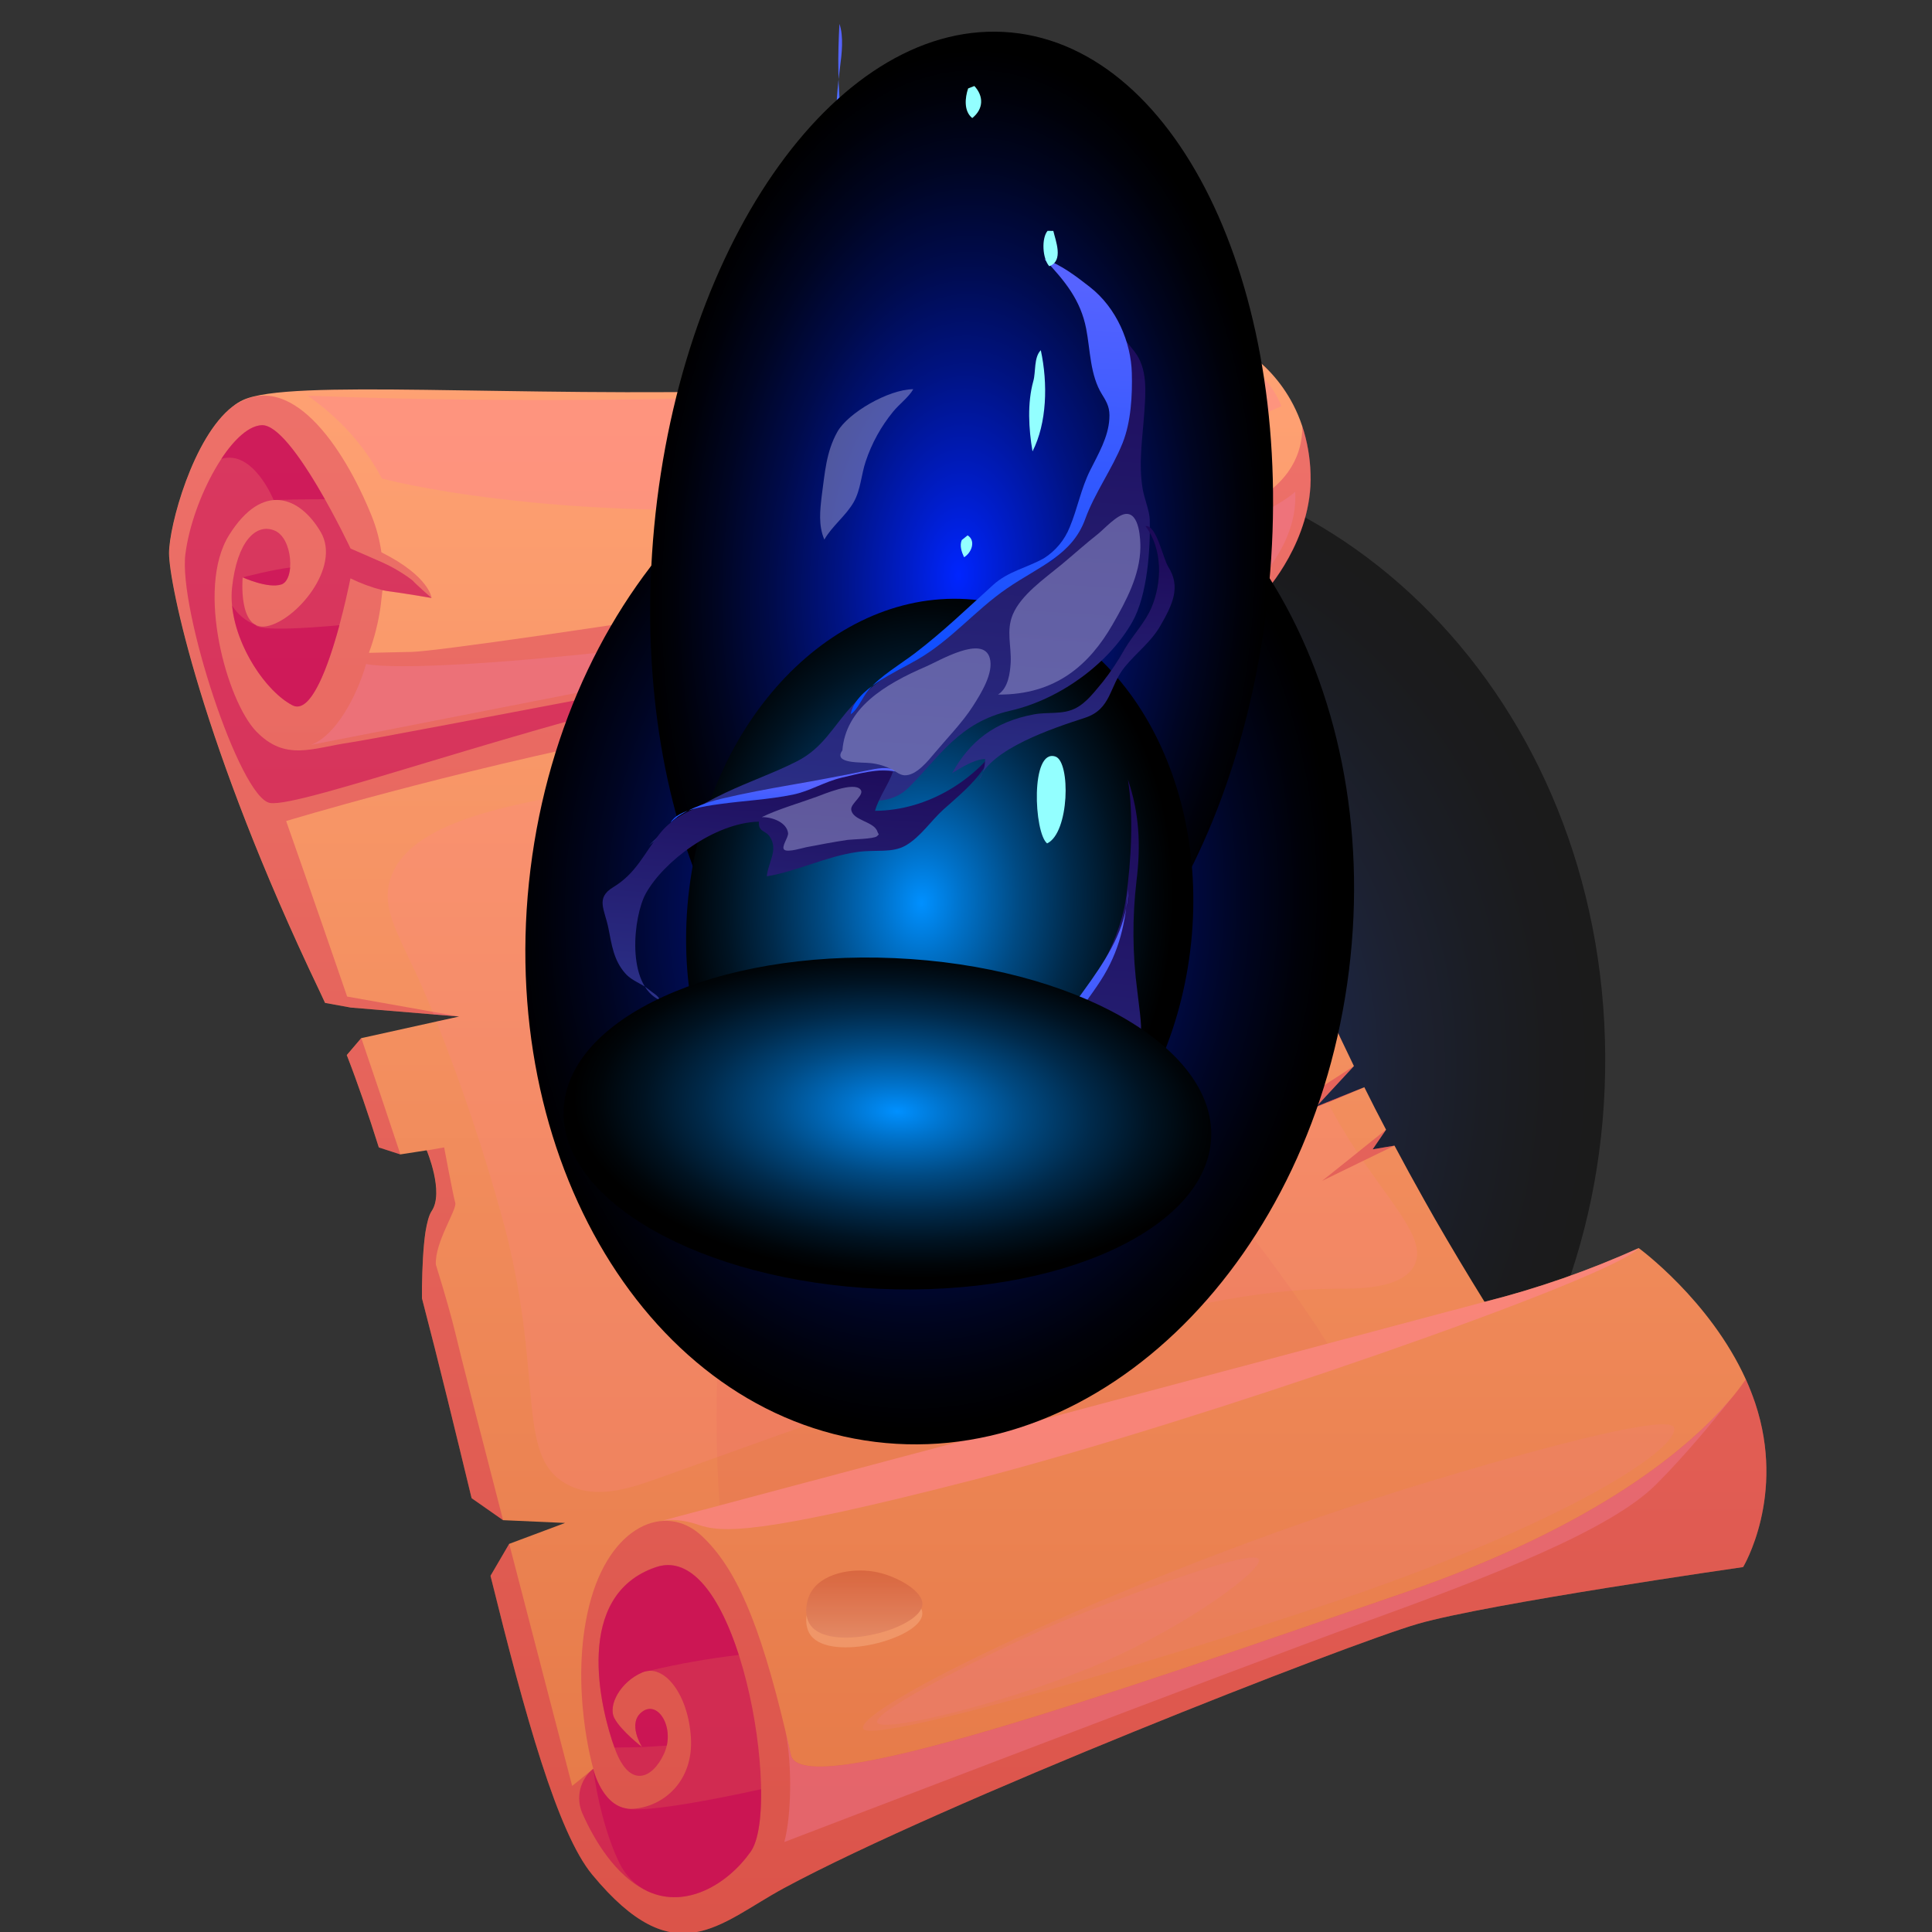 <svg width="400" height="400" viewBox="0 0 400 400" fill="none" xmlns="http://www.w3.org/2000/svg">
<rect x="0" y="0" width="400" height="400" fill="#333333" stroke="none"/>
<g clip-path="url(#clip0_181_505)">
<g style="mix-blend-mode:screen" opacity="0.47">
<path d="M332.345 218.599C332.767 291.239 279.3 347.898 216.216 346.077C156.484 344.328 109.055 290.234 107.416 224.521C105.755 158.065 151.363 99.732 212.232 94.683C276.597 89.293 331.915 145.048 332.345 218.599Z" fill="url(#paint0_radial_181_505)"/>
</g>
<path d="M360.894 324.445C360.894 324.445 308.063 332.022 293.609 336.182C279.156 340.341 194.979 373.311 162.364 390.885C148.805 398.216 139.857 408.972 122.615 388.125C115.45 379.466 108.721 355.253 101.556 326.256L105.423 319.639L116.994 315.31L104.157 314.736L97.641 310.179C94.365 296.649 90.955 282.528 87.365 268.8C87.365 268.017 87.365 267.187 87.365 266.325C87.427 262.583 87.607 258.301 88.087 255.072C88.405 253.127 88.809 251.572 89.371 250.742C92.009 246.849 88.343 238.161 88.343 238.161L82.885 239.005L78.432 237.562C76.307 230.801 74.103 224.375 71.797 218.44L74.781 214.941L90.349 211.499L95.072 210.46L89.761 210.023L72.627 208.605L67.302 207.638C66.923 206.808 66.544 205.978 66.154 205.178C41.685 154.01 35 120.655 35 114.528C35 108.885 39.965 90.496 48.14 84.178L48.292 84.07C48.908 83.579 49.582 83.163 50.298 82.833C59.743 78.384 105.77 82.277 158.312 80.888C210.854 79.499 255.207 71.147 255.207 71.147C255.207 71.147 265.406 75.642 269.599 88.18C270.657 91.391 271.241 94.739 271.334 98.119C271.803 111.83 261.892 122.574 261.892 122.574L245.772 123.7C246.327 126.204 246.915 128.711 247.536 131.197C248.652 135.801 249.869 140.413 251.187 145.033C255.243 159.198 260.012 173.301 265.619 187.408L260.929 193.773L253.157 204.304L263.13 200.065L269.663 197.291C272.949 205.086 276.499 212.895 280.314 220.717L274.325 227.175L272.543 229.105L274.852 228.171L282.468 225.093C283.911 228.019 285.427 230.96 286.964 233.886L284.189 237.959L288.717 237.191C290.676 240.885 292.715 244.612 294.811 248.339C295.565 249.681 296.333 251.056 297.116 252.413C300.392 258.099 303.808 263.806 307.363 269.536C318.31 266.774 328.992 263.048 339.282 258.402C339.282 258.402 354.006 269.143 361.46 285.584C362.182 287.186 362.831 288.831 363.405 290.534C369.794 309.706 360.894 324.445 360.894 324.445Z" fill="url(#paint1_linear_181_505)"/>
<g style="mix-blend-mode:multiply" opacity="0.3">
<path d="M261.919 122.585L245.773 123.7C246.329 126.203 246.917 128.711 247.537 131.197C248.653 135.801 249.871 140.413 251.189 145.033C189.973 130.172 59.243 169.986 59.243 169.986C59.243 169.986 64.99 186.276 71.871 206.325L95.102 210.459L72.657 208.605L67.332 207.638C66.953 206.808 66.574 205.978 66.185 205.177C41.716 154.01 35.03 120.654 35.03 114.528C35.03 108.885 39.995 90.496 48.17 84.178C48.224 84.147 48.275 84.11 48.322 84.07C59.939 75.909 71.117 92.412 76.94 106.8C77.921 109.222 78.599 111.756 78.96 114.344C88.962 119.352 89.355 123.804 89.355 123.804L79.188 122.188C79.054 123.353 78.921 124.493 78.794 125.583C78.333 128.853 77.524 132.064 76.381 135.162L85.296 134.967C94.677 134.754 228.34 114.525 252.524 106.8C266.869 102.247 269.705 94.053 269.629 88.187C270.687 91.398 271.271 94.747 271.364 98.126C271.83 111.844 261.919 122.585 261.919 122.585Z" fill="#C60055"/>
</g>
<g style="mix-blend-mode:multiply" opacity="0.5">
<path d="M247.533 131.196C236.616 131.174 191.856 131.665 152.645 140.382C107.618 150.39 62.158 167.29 55.895 166.243C49.631 165.197 36.92 126.195 38.382 114.729C39.843 103.263 47.971 88.254 54.224 88.031C60.477 87.807 72.581 113.575 72.581 113.575C72.581 113.575 75.872 114.986 79.202 116.461C82.532 117.937 85.436 120.12 85.581 120.336C85.887 120.751 89.344 123.807 89.344 123.807C89.344 123.807 84.235 122.873 80.685 122.454C80.173 122.391 79.664 122.301 79.162 122.183C76.882 121.598 74.668 120.779 72.556 119.741C72.556 119.741 66.823 149.25 60.56 146.021C54.296 142.792 47.015 131.099 48.047 121.621C49.079 112.143 52.958 108.271 56.815 109.83C60.671 111.388 61.086 120.048 58.276 120.993C55.465 121.938 50.245 119.532 50.245 119.532C50.245 119.532 49.202 130.792 55.242 129.652C61.281 128.512 70.676 117.443 66.404 110.151C62.133 102.859 54.408 99.616 47.434 110.775C40.46 121.934 47.015 145.184 53.055 151.437C59.095 157.689 64.626 154.875 72.448 153.731C80.27 152.587 176.1 133.888 204.552 129.233C231.861 124.752 245.762 123.706 245.762 123.706C246.328 126.199 246.92 128.707 247.533 131.196Z" fill="#C60055"/>
</g>
<g style="mix-blend-mode:multiply" opacity="0.3">
<path d="M74.807 214.935C77.52 222.904 80.305 231.17 82.91 239.028L78.455 237.585C76.33 230.831 74.125 224.409 71.823 218.463L74.807 214.935Z" fill="#C60055"/>
</g>
<g style="mix-blend-mode:multiply" opacity="0.3">
<path d="M360.896 324.445C360.896 324.445 308.065 332.022 293.611 336.182C279.158 340.342 194.981 373.311 162.366 390.885C148.807 398.216 139.859 408.972 122.617 388.125C115.452 379.466 108.723 355.253 101.558 326.256L105.425 319.639C111.808 344.26 118.461 369.754 118.461 369.754L122.834 366.207C122.834 366.207 117.826 349.102 121.989 332.429C126.153 315.757 137.846 310.948 145.343 318.041C152.343 324.647 157.25 335.839 162.586 358.259C162.615 358.392 162.647 358.529 162.676 358.666C163.037 360.174 163.398 361.744 163.758 363.357C165.977 373.134 228.824 351.122 290.826 329.716C331.257 315.746 350.05 299.41 358.244 289.755L358.287 289.708C359.374 288.427 360.397 287.093 361.35 285.71C361.426 285.62 361.459 285.573 361.459 285.573C362.18 287.175 362.83 288.82 363.403 290.523C369.796 309.707 360.896 324.445 360.896 324.445Z" fill="#C60055"/>
</g>
<g style="mix-blend-mode:multiply" opacity="0.5">
<path d="M122.82 366.222C122.82 366.222 124.837 374.906 131.093 374.487C137.349 374.069 143.605 368.79 143.046 359.753C142.487 350.715 137.45 344.321 132.944 346.27C128.437 348.218 125.804 353.081 127.193 355.723C128.582 358.364 132.944 361.701 132.944 361.701C132.944 361.701 129.697 356.693 133.03 354.33C136.364 351.967 139.842 357.938 137.479 363.09C135.116 368.242 130.389 370.457 127.33 362.116C124.27 353.774 118.573 330.283 135.812 324.442C153.051 318.601 162.016 374.036 155.414 383.385C150.669 390.102 142.065 395.237 134.127 391.589C127.416 388.49 122.997 380.866 120.605 375.505C119.895 373.932 119.725 372.169 120.122 370.49C120.518 368.811 121.46 367.31 122.798 366.222H122.82Z" fill="#C60055"/>
</g>
<g style="mix-blend-mode:screen" opacity="0.6">
<path d="M339.275 258.405C333.932 264.654 247.446 294.557 202.134 306.236C156.822 317.914 149.458 317.348 144.58 315.688C140.355 314.245 137.592 314.732 136.942 314.891L307.359 269.529C318.306 266.771 328.986 263.048 339.275 258.405Z" fill="#FF8390"/>
</g>
<g style="mix-blend-mode:multiply" opacity="0.15">
<path d="M178.707 357.883C180.15 361.718 252.218 340.161 282.341 329.525C327.173 313.693 348.005 299.442 346.562 295.535C345.278 292.056 306.052 303.335 283.784 310.547C229.535 328.129 177.108 353.662 178.707 357.883Z" fill="#EF7A98"/>
</g>
<g style="mix-blend-mode:multiply" opacity="0.4">
<path d="M75.799 137.466C73.85 144.231 69.561 152.212 64.434 154.214C64.434 154.214 151.984 137.052 165.153 134.544C224.72 123.215 260.135 120.888 260.135 120.888C265.991 114.188 268.505 107.932 268.163 101.806C268.163 101.806 250.845 118.601 164.839 130.168C86.539 140.685 75.799 137.466 75.799 137.466Z" fill="#EF7A98"/>
</g>
<g style="mix-blend-mode:multiply" opacity="0.3">
<path d="M94.256 275.93C93.481 272.682 92.092 267.776 90.241 261.83C89.981 257.215 94.675 250.385 94.256 249.025C93.838 247.665 91.958 237.556 91.958 237.556L88.376 238.18C88.376 238.18 92.034 246.875 89.393 250.768C88.83 251.591 88.422 253.138 88.116 255.076C87.614 258.323 87.43 262.591 87.365 266.34C87.365 267.198 87.365 268.035 87.365 268.818C90.973 282.55 94.365 296.657 97.644 310.191L104.164 314.758C99.596 297.137 95.422 280.865 94.256 275.93Z" fill="#C60055"/>
</g>
<g style="mix-blend-mode:multiply" opacity="0.3">
<path d="M282.461 225.094L274.888 228.276L257.147 235.712L273.336 225.228L280.303 220.718L274.314 227.176L272.535 229.106L274.844 228.172L282.461 225.094Z" fill="#C60055"/>
</g>
<g style="mix-blend-mode:multiply" opacity="0.3">
<path d="M288.706 237.191L273.712 244.493L286.957 233.886L284.182 237.959L288.706 237.191Z" fill="#C60055"/>
</g>
<g style="mix-blend-mode:multiply" opacity="0.3">
<path d="M269.652 197.287L263.259 200.426L233.631 214.94L260.301 191.979L265.612 187.408L260.918 193.773L253.15 204.304L263.122 200.065L269.652 197.287Z" fill="#C60055"/>
</g>
<g style="mix-blend-mode:multiply" opacity="0.5">
<path d="M60.087 117.497C59.935 119.214 59.329 120.647 58.283 120.997C55.461 121.931 50.259 119.532 50.259 119.532C50.259 119.532 56.45 117.919 60.087 117.497Z" fill="#C60055"/>
</g>
<g style="mix-blend-mode:screen" opacity="0.4">
<path d="M255.052 72.688C260.013 75.981 263.625 79.716 265.299 84.089C265.299 84.089 230.461 100.865 172.052 104.708C113.643 108.55 79.061 99.072 79.061 99.072C75.424 92.181 70.225 86.517 63.691 81.906C63.691 81.906 117.616 84.345 173.333 81.271C229.05 78.197 255.052 72.688 255.052 72.688Z" fill="#FF8390"/>
</g>
<g style="mix-blend-mode:multiply" opacity="0.5">
<path d="M70.282 129.444C68.049 137.71 64.415 147.999 60.566 146.04C55.136 143.219 48.89 133.972 48.06 125.374C49.2 127.199 50.898 128.606 52.902 129.386C52.902 129.386 52.949 129.386 52.964 129.415C52.978 129.444 52.632 131.042 70.282 129.444Z" fill="#C60055"/>
</g>
<g style="mix-blend-mode:multiply" opacity="0.5">
<path d="M67.265 103.359C62.499 103.359 58.667 103.467 57.246 103.51H57.141C56.824 103.51 56.643 103.51 56.643 103.51C56.643 103.51 52.436 93.026 45.819 95.003C48.507 90.915 51.538 88.122 54.208 88.032C57.776 87.928 63.21 96.208 67.265 103.359Z" fill="#C60055"/>
</g>
<g style="mix-blend-mode:multiply" opacity="0.5">
<path d="M157.583 370.435C157.673 376.381 156.981 381.176 155.418 383.38C150.667 390.109 142.051 395.236 134.131 391.584L134.085 391.566C131.511 390.328 129.44 388.245 128.218 385.664C125.375 379.826 123.528 371.86 122.824 366.221V366.25C122.929 366.704 124.679 373.613 129.679 374.425C129.957 374.541 133.493 375.702 157.583 370.435Z" fill="#C60055"/>
</g>
<g style="mix-blend-mode:multiply" opacity="0.5">
<path d="M138.06 361.407L132.947 361.725C132.947 361.725 129.7 356.713 133.037 354.361C136.01 352.25 139.088 356.76 138.06 361.407Z" fill="#C60055"/>
</g>
<g style="mix-blend-mode:multiply" opacity="0.5">
<path d="M132.948 361.726L127.215 361.817C124.123 353.201 118.812 330.24 135.813 324.478C143.281 321.952 149.194 330.904 152.968 342.64C146.648 343.382 140.377 344.49 134.185 345.96C134.131 345.972 134.075 345.982 134.019 345.989C134.004 345.992 133.988 345.992 133.973 345.989C133.618 346.031 133.273 346.127 132.948 346.274C128.452 348.218 125.811 353.093 127.2 355.734C128.589 358.375 132.948 361.726 132.948 361.726Z" fill="#C60055"/>
</g>
<g style="mix-blend-mode:multiply" opacity="0.4">
<path d="M358.238 289.766C354.782 294.171 348.944 301.275 342.879 307.34C333.315 316.905 308.38 326.462 282.461 335.868C256.542 345.274 162.382 381.378 162.382 381.378C163.933 375.559 163.948 364.98 162.667 358.677C163.028 360.185 163.388 361.755 163.749 363.367C165.968 373.145 228.815 351.133 290.817 329.727C331.251 315.757 350.041 299.435 358.238 289.766Z" fill="#EF7A98"/>
</g>
<g style="mix-blend-mode:screen" opacity="0.2">
<path d="M292.84 261.945C290.275 267.061 280.425 266.805 276.442 266.82C245.154 266.849 201.257 282.695 137.851 305.5C131.169 307.9 123.729 310.75 117.365 307.304C106.382 301.362 112.989 284.419 103.788 251.457C100.03 237.912 95.553 224.578 90.374 211.51L95.097 210.471L89.786 210.034C87.675 204.843 86.362 202.021 86.362 202.021C81.989 192.641 79.092 187.918 80.723 182.29C84.28 170.069 105.401 166.602 124.018 163.326C216.901 147.051 235.305 138.071 247.492 151.802C251.883 156.735 248.005 156.237 257.234 183.058C258.316 186.211 259.33 189.191 260.311 191.991L233.641 214.952L263.27 200.437C266.813 210.366 269.847 218.163 273.347 225.238L257.158 235.723L274.898 228.287C276.774 231.838 278.828 235.291 281.053 238.635L273.722 244.505L282.211 240.359C289.236 250.617 295.301 257.028 292.84 261.945Z" fill="#FF8390"/>
</g>
<g style="mix-blend-mode:multiply" opacity="0.3">
<path d="M282.461 225.111L274.884 228.294C274.867 228.26 274.853 228.225 274.841 228.189L282.461 225.111Z" fill="#C60055"/>
</g>
<g style="mix-blend-mode:multiply" opacity="0.05">
<path d="M149.012 311.68C149.012 311.68 140.865 218.595 182.313 206.898C223.761 195.201 274.846 278.184 274.846 278.184L149.012 311.68Z" fill="#C60055"/>
</g>
<path style="mix-blend-mode:color-burn" opacity="0.2" d="M186.869 162.112C180.126 159.641 171.986 167.546 168.66 174.09C167.303 176.757 165.413 180.491 166.903 182.389C170.442 186.895 192.328 180.368 193.1 171.045C193.41 167.311 190.293 163.364 186.869 162.112Z" fill="url(#paint2_linear_181_505)"/>
<path opacity="0.3" d="M193.096 172.842C192.306 182.247 170.442 188.796 166.906 184.279C166.343 183.528 166.268 182.547 166.455 181.421C166.521 181.78 166.676 182.116 166.906 182.399C170.406 186.876 191.779 180.516 193.02 171.409C193.12 171.88 193.146 172.363 193.096 172.842Z" fill="#FFCBA3"/>
<path style="mix-blend-mode:color-burn" opacity="0.2" d="M167.577 330.286C169.666 325.574 176.918 324.394 181.979 325.596C185.883 326.505 191.259 329.471 190.967 332.299C190.444 337.314 172.061 342.131 167.876 336.575C166.458 334.706 166.837 331.957 167.577 330.286Z" fill="url(#paint3_linear_181_505)"/>
<path opacity="0.3" d="M190.948 334.258C190.461 339.309 172.06 344.155 167.857 338.588C166.951 337.386 166.804 335.802 166.991 334.413C167.086 335.191 167.384 335.931 167.857 336.556C171.844 341.864 188.664 337.761 190.735 333.057C190.917 333.429 190.991 333.846 190.948 334.258Z" fill="#FFCBA3"/>
<path style="mix-blend-mode:color-burn" opacity="0.2" d="M167.27 189.27C169.113 189.039 171.033 191.907 171.653 194.202C172.234 196.367 172.151 199.791 170.373 200.592C168.594 201.393 165.448 199.253 164.531 196.576C163.474 193.495 165.238 189.522 167.27 189.27Z" fill="url(#paint4_linear_181_505)"/>
<path opacity="0.3" d="M170.366 202.605C168.562 203.435 165.433 201.252 164.532 198.542C164.233 197.594 164.155 196.589 164.304 195.605C164.346 195.94 164.422 196.269 164.532 196.587C165.433 199.257 168.558 201.403 170.366 200.556C171.304 200.141 171.758 198.975 171.87 197.669C172.105 199.672 171.769 201.966 170.366 202.605Z" fill="#FFCBA3"/>
<g style="mix-blend-mode:screen" opacity="0.4">
<path d="M252.724 75.791C252.382 74.857 182.218 82.56 182.114 84.674C182.009 86.839 206.648 93.954 231.542 86.301C242.11 83.061 253.172 77.025 252.724 75.791Z" fill="#FF8390"/>
</g>
<g style="mix-blend-mode:multiply" opacity="0.15">
<path d="M181.594 356.603C180.671 353.947 210.494 339.49 221.047 335.215C223.475 334.23 259.291 319.975 260.644 322.854C261.643 324.99 244.408 337.809 224.449 345.797C205.399 353.428 182.359 358.796 181.594 356.603Z" fill="#EF7A98"/>
</g>
<path d="M227.381 206.692C229.722 197.352 232.619 187.682 228.081 178.406C226.703 175.578 224.228 173.581 222.326 171.059C219.685 167.574 217.94 163.601 215.981 159.804C213.777 155.517 212.207 154.902 207.65 153.305C205.21 152.48 205.74 151.789 204.04 149.962C202.092 147.872 198.482 147.036 195.506 146.848C191.784 146.6 187.62 148.444 183.96 147.765C179.446 146.907 179.069 141.933 177.894 138.684C176.72 135.435 175.556 133.451 171.834 132.26C170.363 131.789 168.765 131.944 167.928 130.689C166.133 127.948 170.26 120.947 170.567 117.973C170.967 114.049 169.784 110.328 169.799 106.453C169.811 101.737 173.084 97.545 173.158 92.924C172.559 100.599 172.541 108.308 173.106 115.986C173.365 119.495 174.708 121.034 176.374 124.024C177.903 126.728 178.256 128.77 181.435 130.51C186.415 133.262 192.699 133.975 198.126 135.775C202.544 137.244 204.72 138.772 206.038 142.456C207.257 145.855 209.207 148.794 213.676 149.989C218.647 151.302 222.226 148.16 225.798 151.385C228.999 154.281 233.291 159.207 234.108 163.189C235.356 169.262 234.342 176.658 234.433 182.845C234.526 187.04 234.106 191.231 233.181 195.324C232.067 200.124 229.615 203.576 227.381 206.692Z" fill="url(#paint5_linear_181_505)"/>
<path d="M132.816 204.003C137.016 210.752 149.54 208.679 155.311 213.007C157.183 214.42 156.225 214.853 159.212 214.83C164.291 214.777 167.578 210.246 172.698 211.522C176.903 212.556 181.105 215.751 184.897 217.486C189.283 219.497 194.412 220.734 198.613 222.994C203.632 225.691 204.97 230.554 204.424 235.222C203.698 241.342 201.325 247.75 198.766 253.439C202.611 248.894 205.292 243.419 209.218 238.765C211.62 235.958 215.091 233.694 217.382 231.034C220.008 227.995 220.225 221.262 220.894 217.727C221.376 215.133 221.768 212.239 220.691 209.722C217.749 209.392 214.97 209.631 212.498 207.91C207.413 204.41 206.084 198.006 201.39 194.151C197.999 191.377 195.578 192.36 191.289 192.678C189.046 192.838 188.494 191.934 186.272 191.812C185.295 195.931 191.13 198.256 191.761 202.023C188.144 203.106 183.893 202.559 180.494 204.202C179.773 204.553 179.513 205.602 178.747 205.81C176.332 206.455 171.239 205.423 169.02 205.05C155.694 202.787 146.924 196.163 146.388 184.403C146.155 179.274 147.986 174.335 147.925 169.28C142.536 168.063 135.332 177.727 133.242 180.657C127.386 189.03 129.626 197.515 132.816 204.003Z" fill="url(#paint6_linear_181_505)"/>
<path opacity="0.67" d="M156.086 247.811C154.337 250.535 152.65 254.831 153.648 257.826C155.283 262.765 156.11 261.175 162.379 262.846C172.821 265.645 177.39 276.392 189.694 272.304C208.39 266.084 217.534 244.692 224.137 231.796C229.971 220.318 226.197 209.489 226.468 197.372C226.837 181.029 232.057 165.619 229.3 149.17C227.492 138.325 222.63 123.699 215.191 114.014C202.521 97.589 187.134 114.701 178.719 124.353C166.166 138.727 151.553 152.125 142.175 167.996C135.454 179.373 129.734 194.115 143.173 204.17C148.261 207.976 153.803 209.424 156.958 214.709C160.021 219.773 158.809 225.342 159.848 230.665C164.417 253.847 197.26 231.424 204.028 220.503C204.617 221.023 205.931 221.484 206.504 221.973C212.178 214.674 218.127 193.978 202.196 189.858C193.655 187.655 190.774 194.393 185.06 199.277C178.187 190.577 194.869 175.593 200.151 168.146C216.397 179.11 221.672 189.491 217.777 205.606C215.48 215.12 212.161 224.641 209.299 234.067C207.765 239.121 206.185 245.534 200.21 248.567C197.246 250.092 192.023 250.835 188.662 252.149C181.258 255.034 175.713 256.251 167.347 253.925C152.282 249.755 153.452 237.944 148.154 229.048C151.703 236.722 151.687 245.179 156.086 247.811Z" fill="url(#paint7_linear_181_505)"/>
<path opacity="0.91" d="M158.643 252.129C159.006 256.01 166.112 258.449 169.716 260.707C172.183 262.248 174.936 266.096 177.537 267.12C181.263 268.625 181.273 267.006 185.335 266.112C189.098 265.283 192.681 265.82 196.51 266.289C212.442 245.547 224.354 223.051 223.748 198.336C223.505 188.436 220.201 179.171 220.742 169.338C221.083 163.205 227.726 125.556 210.424 126.083C205.934 126.216 204.86 129.988 201.746 131.589C198.631 133.191 194.89 133.163 191.262 134.418C170.056 141.769 159.782 161.091 158.828 177.591C158.386 185.146 155.379 196.818 160.471 203.824C163.717 208.285 171.137 209.307 173.87 213.925C176.097 217.702 173.238 222.561 176.411 226.18C180.904 231.306 185.989 225.947 190.973 222.922C194.907 220.495 199.01 218.353 203.251 216.514C204.184 216.112 206.325 216.421 207.128 215.876C212.126 212.504 212.663 203.898 209.255 199.756C200.773 189.403 182.32 198.095 178.301 206.662C180.709 207.934 188.84 211.239 189.277 213.415C189.67 215.347 183.875 220.922 182.397 222.424C179.679 219.857 176.628 216.932 175.249 213.735C174.149 211.194 174.708 208.656 173.074 206.146C171.715 204.073 169.282 202.879 167.582 201.036C160.141 192.955 166.332 180.768 172.135 173.204C176.186 173.481 181.162 174.463 184.281 172.611C187.701 170.558 188.006 165.737 188.319 162.826C188.946 157.027 188.362 150.721 193.056 145.679C198.158 140.187 202.562 141.058 206.896 145.844C210.666 149.983 210.268 154.261 210.988 158.933C211.629 163.094 213.665 166.05 215.703 169.855C221.045 179.947 221.359 190.382 220.477 200.87C219.749 208.026 218.403 215.105 216.455 222.029C214.33 230.139 213.396 238.433 208.952 246.081C201.614 258.683 184.393 268.486 167.597 258.001L158.643 252.129Z" fill="url(#paint8_linear_181_505)"/>
<path d="M166.905 204.067C172.355 207.376 174.117 212.726 176.07 217.473C176.72 219.055 177.304 224.858 179.363 225.912C183.316 227.94 197.475 223.842 201.352 221.734C208.908 217.641 213.794 200.024 214.382 193.148C214.967 186.547 211.688 170.758 200.746 169.279C199.601 169.128 188.61 172.231 187.582 172.623C173.171 178.235 173.702 189.853 177.872 199.533C179.971 204.432 177.063 210.831 180.274 215.032C182.659 213.349 190.761 206.057 193.37 209.565C194.725 211.387 190.903 219.894 188.657 221.281C178.714 227.631 173.814 210.001 166.905 204.067Z" fill="#79FFFF"/>
<path d="M210.163 193.113C214.466 186.453 204.353 174.864 194.272 176.126C186.025 177.151 183.261 183.953 181.582 189.201C180.614 192.235 178.162 197.125 182.084 199.168C184.321 200.328 188.802 202.773 191.276 203.37C194.087 204.059 194.805 202.428 196.194 200.618C198.923 197.054 195.823 195.228 190.955 194.373C191.783 191.784 196.521 185.445 200.772 185.56C205.989 185.698 206.82 189.775 206.737 192.54C206.591 197.301 207.941 202.322 205.504 206.827C204.281 209.079 200.041 211.747 200.67 214.209C206.576 208.644 210.768 201.062 210.163 193.113Z" fill="white"/>
<path d="M220.839 117.741C222.351 109.118 233.663 87.808 217.412 85.993C213.732 85.589 210.192 88.237 206.764 87.805C202.402 87.272 198.69 80.995 195.608 78.062C193.021 75.6 191.082 73.486 187.652 72.166C185.59 71.347 183.53 71.393 181.841 69.857C178.796 67.089 178.958 61.817 178.537 58.108C177.778 51.287 176.519 44.531 174.771 37.894C172.62 29.756 172.835 22.198 173.917 13.938C174.293 11.075 174.695 7.544 173.801 4.943C173.085 17.367 173.596 33.159 180.525 43.834C183.686 48.702 187.787 48.822 193.218 50.324C199.571 52.205 206.142 53.25 212.765 53.432C219.782 53.614 221.26 56.546 225.453 60.81C226.582 61.968 228.056 62.172 229.256 63.347C232.979 66.99 233.284 74.038 233.782 78.825C234.415 84.95 235.546 90.486 233.815 96.543C231.479 104.563 226.704 110.233 220.839 117.741Z" fill="url(#paint9_linear_181_505)"/>
<path d="M226.687 96.494C228.491 89.291 218.93 89.973 213.632 90.439C207.241 91.005 203.434 89.137 199.62 84.793C194.835 79.269 190.75 72.625 186.892 66.637C185.242 64.072 183.219 60.802 186.413 58.699C189.757 56.48 197.964 55.942 201.919 56.359C212.497 57.462 218.79 62.656 222.826 70.313C224.788 74.099 226.276 78.111 227.258 82.26C228.462 87.137 226.977 90.556 226.687 96.494Z" fill="url(#paint10_linear_181_505)"/>
<path d="M168.675 129.679C167.567 125.731 170.228 120.515 171.747 116.931C173.968 111.692 176.748 107.413 180.101 102.695C181.081 101.319 182.441 99.376 179.433 99.178C181.676 93.578 187.117 87.03 191.95 82.682C198.114 77.136 205.957 73.747 213.479 71.335C208.534 71.335 202.727 73.224 197.999 74.446C190.951 76.267 187.329 80.117 181.302 82.992C179.044 84.072 178.142 83.964 176.37 85.633C173.863 87.989 172.076 91.008 171.217 94.34C168.289 104.999 169.126 116.158 168.675 129.679Z" fill="url(#paint11_linear_181_505)"/>
<path d="M167.921 130.162C167.26 129.696 167.375 128.448 167.393 127.796C167.418 126.792 167.598 125.798 167.927 124.849C168.278 123.97 168.707 123.124 169.209 122.322C169.83 121.091 170.262 119.773 170.489 118.412C171.388 114.3 172.662 110.319 175.392 106.7C176.997 104.634 178.986 102.143 181.553 100.839C180.058 103.293 178.691 105.821 177.455 108.414C176.503 110.49 176.036 112.684 175.114 114.768C174.162 116.668 172.981 118.445 171.595 120.057C170.578 121.247 169.84 122.651 169.437 124.164C169.033 125.677 168.974 127.261 169.263 128.8C169.405 129.811 169.628 130.808 169.931 131.782C168.578 131.894 167.539 130.447 167.921 130.162Z" fill="url(#paint12_linear_181_505)"/>
<path d="M179.561 99.04C178.948 98.528 180.122 96.872 180.349 96.396C181.041 94.914 181.694 93.423 182.432 91.965C183.739 89.336 185.249 86.326 187.889 84.427C191.268 81.989 194.128 79.126 197.825 76.952C201.524 74.847 205.464 73.199 209.56 72.045C210.571 71.754 212.358 71.083 213.503 71.282C212.299 72.308 210.092 72.737 208.511 73.254C206.138 74.121 203.85 75.205 201.676 76.494C200.221 77.183 198.821 77.984 197.488 78.888C195.976 80.067 194.417 81.197 192.935 82.431C189.446 85.146 186.451 88.441 184.079 92.171C182.659 94.491 180.73 96.669 179.561 99.04Z" fill="url(#paint13_linear_181_505)"/>
<path d="M180.705 168.049C181.679 166.666 183.749 166.463 185.452 166.12C188.244 165.607 191.007 164.947 193.729 164.145C197.047 163.116 200.115 161.409 202.738 159.132C201.686 161.072 198.489 162.861 196.451 164.015C194.311 165.291 192.029 166.31 189.651 167.052C187.621 167.672 183.047 169.116 180.705 168.049Z" fill="url(#paint14_linear_181_505)"/>
<path style="mix-blend-mode:screen" d="M279.292 200.904C286.664 141.209 254.703 88.132 207.906 82.353C161.109 76.575 117.197 120.282 109.825 179.977C102.453 239.672 134.414 292.749 181.211 298.528C228.008 304.307 271.92 260.599 279.292 200.904Z" fill="url(#paint15_radial_181_505)"/>
<path style="mix-blend-mode:screen" d="M262.747 121.12C268.405 61.264 244.493 10.048 209.338 6.725C174.184 3.402 141.099 49.231 135.441 109.087C129.784 168.942 153.696 220.159 188.85 223.481C224.005 226.804 257.089 180.976 262.747 121.12Z" fill="url(#paint16_radial_181_505)"/>
<path style="mix-blend-mode:color-dodge" d="M246.422 196.846C250.935 160.306 231.372 127.817 202.729 124.28C174.086 120.743 147.208 147.497 142.695 184.037C138.183 220.577 157.745 253.066 186.389 256.603C215.032 260.14 241.91 233.386 246.422 196.846Z" fill="url(#paint17_radial_181_505)"/>
<path d="M139.19 250.089C144.684 246.67 149.776 240.337 156.737 239.991C154.821 245.361 161.937 244.712 166.029 244.926C170.443 245.161 180.244 248.634 184.091 245.999C187.937 243.364 185.428 239.496 190.021 237.352C194.947 235.072 202.304 235.574 206.96 232.402C212.523 228.623 215.515 220.378 218.877 215.086C224.431 206.347 231.668 196.141 233.101 186.079C234.277 177.844 234.673 168.748 233.532 161.427C235.836 168.248 236.243 174.833 235.289 182.458C234.407 190.002 234.465 197.625 235.463 205.154C236.555 214.604 237.675 217.287 230.269 223.819C219.969 232.891 210.134 243.936 203.959 255.59C201.212 260.757 200.52 262.256 194.337 264.083C173.772 270.132 158.378 261.893 139.19 250.089Z" fill="url(#paint18_linear_181_505)"/>
<path d="M139.262 250.427C143.933 245.864 152.578 245.97 158.807 244.748C160.342 247.044 165.941 247.4 168.818 247.871C170.617 248.125 172.427 248.285 174.242 248.35C176.693 248.483 181.561 249.315 183.823 248.455C184.74 248.108 187.799 245.547 188.417 244.259C188.742 243.596 188.136 242.148 188.345 241.358C188.855 239.432 190.017 239.026 192.156 238.502C195.509 237.722 199.095 238.573 202.274 237.877C203.536 237.598 203.628 237.269 204.692 236.555C207.354 234.782 210.464 233.463 213.086 231.666C214.62 230.613 216.165 229.356 216.466 227.734C216.732 226.339 216.04 224.874 216.37 223.37C217.214 219.72 219.318 215.902 221.32 212.601C223.322 209.3 225.848 206.18 227.895 202.998C231.868 196.828 233.015 190.943 233.563 184.144C233.34 198.187 219.823 207.877 214.795 220.562C212.945 225.202 209.927 230.177 204.618 232.828C197.487 236.378 187.567 234.916 182.475 241.28C186.602 239.774 186.233 242.708 183.848 244.886C181.463 247.065 177.556 245.14 174.417 244.807C169.386 244.287 163.628 245.076 158.925 243.249C153.605 241.183 160.93 239.743 163.151 237.955C154.339 234.018 142.993 244.639 139.262 250.427Z" fill="url(#paint19_linear_181_505)"/>
<path d="M134.343 175.039C144.533 166.452 162.54 165.504 176.149 165.822C181.218 165.903 184.931 166.245 188.19 162.987C194.515 156.682 198.566 149.561 209.169 147.144C219.614 144.755 229.622 137.25 234.425 128.774C237.587 123.22 238.189 113.553 238.047 107.608C237.998 105.768 236.914 103.204 236.576 101.249C235.686 95.945 236.546 90.74 236.914 85.416C237.211 81.09 237.625 76.286 234.867 72.76C231.631 68.629 227.772 64.134 224.701 60.022C227.579 65.428 227.207 72.992 229.307 78.865C230.466 82.107 231.867 83.434 231.461 86.76C230.775 92.362 226.935 98.07 224.479 103.235C222.731 106.893 221.763 112.884 218.266 115.768C216.737 117.033 215.465 116.965 213.228 117.747C208.406 119.447 206.097 121.305 203.213 124.749C195.924 133.28 184.205 137.716 176.535 145.989C172.457 150.381 170.475 154.861 164.937 157.65C155.815 162.3 144.909 164.509 134.343 175.039Z" fill="url(#paint20_linear_181_505)"/>
<path d="M176.12 147.883C177.059 142.663 185.328 139.241 189.914 136.571C197.054 132.439 201.866 126.361 208.51 121.805C215.154 117.25 221.982 114.945 224.687 107.45C226.676 101.979 230.251 97.139 232.411 91.749C234.179 87.336 234.456 81.823 234.332 77.206C234.157 70.915 231.252 63.795 225.63 59.406C222.804 57.207 219.675 54.784 216.219 53.636C220.578 58.272 223.716 62.15 224.873 68.017C225.746 72.456 225.663 77.674 228.185 81.699C229.281 83.446 229.83 84.555 229.677 86.746C229.452 90.523 227.4 93.988 225.695 97.396C223.804 101.187 223.094 105.271 221.485 109.12C220.433 111.782 218.564 114.042 216.147 115.575C212.562 117.586 208.763 118.256 205.637 121.084C200.246 125.966 195.264 130.784 189.4 135.265C186.218 137.667 182.338 139.917 179.847 142.817C178.454 144.438 177.741 146.769 176.12 147.883Z" fill="url(#paint21_linear_181_505)"/>
<path d="M136.695 207.107C129.552 203.991 131.099 189.725 133.705 184.996C137.355 178.396 147.843 170.356 157.114 170.11C156.969 172.325 158.525 171.862 159.422 173.291C161.185 176.062 159 178.543 158.766 181.432C165.165 180.37 170.944 177.318 177.561 176.385C181.327 175.855 184.631 176.678 187.502 175.057C190.556 173.314 192.804 169.867 195.324 167.604C198.242 164.994 201.332 162.465 203.488 159.355C204.8 157.45 206.106 155.411 207.299 153.496C202.098 161.274 192.311 167.784 181.171 167.875C181.914 165.127 184.002 162.347 184.884 159.751C180.132 159.039 174.129 160.366 169.843 162.02C165.097 163.862 164.12 164.012 159.131 164.349C150.711 164.923 141.251 166.659 136.566 172.637C133.285 176.806 131.72 180.798 126.958 183.686C123.252 185.922 125.18 188.256 125.966 192.175C126.637 195.471 127.002 198.763 129.465 201.537C130.862 203.132 132.875 203.619 134.325 204.869C135.372 205.75 136.146 205.99 136.695 207.107Z" fill="url(#paint22_linear_181_505)"/>
<path d="M138.86 170.284C141.319 167.871 146 166.153 149.55 165.329C154.158 164.239 158.936 163.348 163.625 162.534C169.017 161.603 174.386 160.585 179.733 159.481C181.192 159.182 184.26 158.499 185.333 159.719C182.146 158.945 177.378 160.284 174.308 160.998C170.711 161.829 167.724 163.794 164.152 164.523C159.184 165.545 154.023 165.777 148.99 166.476C145.98 166.892 140.308 167.666 138.86 170.284Z" fill="url(#paint23_linear_181_505)"/>
<path d="M202.701 161.464C204.964 155.031 218.191 150.705 224.623 148.614C230.154 146.815 229.616 142.067 232.887 138.063C235.372 135.021 238.297 132.953 240.254 129.534C242.8 125.125 244.509 121.466 241.87 117.344C240.804 115.669 239.415 108.572 237.162 108.929C240.765 113.703 240.568 120.617 238.42 125.747C237.145 128.8 234.628 131.394 232.891 134.306C231.557 136.717 230.028 139.014 228.318 141.174C226.78 142.989 225.011 145.468 222.642 146.657C219.932 148.013 216.932 147.352 214.03 147.911C205.839 149.432 200.751 153.541 197.126 160.063C199.007 158.945 201.691 157.219 203.956 157.137C203.969 158.671 203.532 160.175 202.701 161.464Z" fill="url(#paint24_linear_181_505)"/>
<g style="mix-blend-mode:soft-light" opacity="0.5">
<path d="M174.407 155.355C175.111 146.665 182.97 141.759 191.771 137.976C194.486 136.809 203.541 131.379 204.918 136.235C205.789 139.291 203.112 143.556 201.459 146.155C199.323 149.517 196.071 152.845 193.443 155.979C192.281 157.352 189.681 160.699 187.2 160.51C186.219 160.432 185.452 159.696 184.665 159.314C183.293 158.607 181.802 158.159 180.268 157.995C178.527 157.771 172.341 158.207 174.407 155.355Z" fill="#9F9FD6"/>
</g>
<g style="mix-blend-mode:soft-light" opacity="0.5">
<path d="M206.63 143.801C208.781 142.467 209.14 139.195 209.25 137.177C209.423 133.745 208.286 130.582 209.683 127.24C211.407 123.149 216.136 119.891 219.744 116.914C222.301 114.793 224.733 112.592 227.352 110.527C228.538 109.587 231.243 106.572 233.069 106.404C235.958 106.136 236.127 111.829 236.102 113.401C236.012 119.043 233.225 124.305 230.347 129.298C225.635 137.476 218.694 143.906 206.63 143.801Z" fill="#9F9FD6"/>
</g>
<g style="mix-blend-mode:soft-light" opacity="0.5">
<path d="M170.674 111.711C172.291 108.883 175.179 106.744 176.756 103.947C178.219 101.368 178.309 98.225 179.248 95.489C180.495 91.751 182.415 88.273 184.913 85.227C186.18 83.675 188.169 82.205 189.083 80.577C183.87 80.628 175.539 85.55 173.387 89.375C171.026 93.543 170.765 98.082 170.144 102.568C169.781 105.597 169.408 108.782 170.674 111.711Z" fill="#9F9FD6"/>
</g>
<g style="mix-blend-mode:soft-light" opacity="0.5">
<path d="M156.729 258.755C154.308 258.308 154.246 256.239 155.487 254.805C158.138 251.703 164.273 251.014 168.419 250.294C174.223 249.167 180.184 249.099 186.013 250.094C190.12 250.874 193.645 252.133 195.289 255.531C201.591 268.499 162.606 266.339 156.729 258.755Z" fill="#9F9FD6"/>
</g>
<g style="mix-blend-mode:soft-light" opacity="0.5">
<path d="M198.683 253.203C197.476 253.931 197.067 252.007 196.879 251.438C196.086 249.14 196.222 246.623 197.258 244.424C198.42 242.037 201.01 240.31 203.633 238.984C205.503 238.015 209.364 235.931 211.785 236.472C215.396 237.237 210.886 243.532 210.081 244.785C207.24 248.938 203.179 253.188 198.683 253.203Z" fill="#9F9FD6"/>
</g>
<g style="mix-blend-mode:soft-light" opacity="0.5">
<path d="M157.712 169.184C160.071 169.142 162.92 170.367 163.162 172.493C163.265 173.391 161.654 175.354 162.392 175.939C163.129 176.525 166.329 175.514 166.936 175.406C169.79 174.846 172.636 174.318 175.528 173.884C176.316 173.771 180.978 173.711 181.577 173.123C182.175 172.535 181.895 172.9 181.662 172.189C180.966 170.009 176.432 169.929 176.234 167.552C176.151 166.324 179.072 164.547 178.161 163.464C176.742 161.759 170.474 164.466 169.146 164.94C165.193 166.37 161.039 167.554 157.712 169.184Z" fill="#9F9FD6"/>
</g>
<path style="mix-blend-mode:screen" d="M250.761 235.557C251.593 216.65 222.257 200.002 185.236 198.373C148.216 196.744 117.531 210.751 116.699 229.658C115.867 248.565 145.203 265.212 182.224 266.841C219.244 268.47 249.929 254.464 250.761 235.557Z" fill="url(#paint25_radial_181_505)"/>
<path d="M213.771 93.452C212.973 88.802 212.665 83.444 213.948 78.866C214.465 77.035 214.026 73.978 215.487 72.508C216.981 79.448 216.749 87.62 213.771 93.452Z" fill="#93FFFF"/>
<path d="M216.886 47.793C215.596 49.345 215.821 53.538 217.234 55.109C220.293 54.041 218.529 49.792 218.081 47.812L216.886 47.793Z" fill="#93FFFF"/>
<path d="M199.121 111.815C198.639 112.979 199.082 114.243 199.599 115.368C201.185 114.442 202.082 111.902 200.331 110.844L199.121 111.815Z" fill="#93FFFF"/>
<path d="M216.791 174.618C214.067 172.413 213.299 154.912 218.515 156.637C221.682 157.678 221.432 172.444 216.791 174.618Z" fill="#93FFFF"/>
<path d="M200.44 18.313C199.797 20.205 199.501 23.014 201.294 24.442C203.683 22.538 203.67 19.873 201.73 17.807L200.44 18.313Z" fill="#93FFFF"/>
</g>
<defs>
<radialGradient id="paint0_radial_181_505" cx="0" cy="0" r="1" gradientUnits="userSpaceOnUse" gradientTransform="translate(219.955 220.594) scale(111.822 126.732)">
<stop stop-color="#0B44FF"/>
<stop offset="0.03" stop-color="#0A40F2"/>
<stop offset="0.19" stop-color="#0830B3"/>
<stop offset="0.35" stop-color="#05217C"/>
<stop offset="0.5" stop-color="#031550"/>
<stop offset="0.64" stop-color="#020C2D"/>
<stop offset="0.78" stop-color="#010514"/>
<stop offset="0.9" stop-color="#000105"/>
<stop offset="1"/>
</radialGradient>
<linearGradient id="paint1_linear_181_505" x1="200.37" y1="71.157" x2="200.37" y2="400.273" gradientUnits="userSpaceOnUse">
<stop stop-color="#FFA274"/>
<stop offset="1" stop-color="#E47745"/>
</linearGradient>
<linearGradient id="paint2_linear_181_505" x1="179.736" y1="161.647" x2="179.736" y2="183.857" gradientUnits="userSpaceOnUse">
<stop stop-color="#950000"/>
<stop offset="0.2" stop-color="#9F1F21"/>
<stop offset="0.64" stop-color="#B96B75"/>
<stop offset="1" stop-color="#D0AEBE"/>
</linearGradient>
<linearGradient id="paint3_linear_181_505" x1="178.945" y1="325.152" x2="178.945" y2="339.043" gradientUnits="userSpaceOnUse">
<stop stop-color="#950000"/>
<stop offset="0.2" stop-color="#9F1F21"/>
<stop offset="0.64" stop-color="#B96B75"/>
<stop offset="1" stop-color="#D0AEBE"/>
</linearGradient>
<linearGradient id="paint4_linear_181_505" x1="168.096" y1="189.256" x2="168.096" y2="200.768" gradientUnits="userSpaceOnUse">
<stop stop-color="#950000"/>
<stop offset="0.2" stop-color="#9F1F21"/>
<stop offset="0.64" stop-color="#B96B75"/>
<stop offset="1" stop-color="#D0AEBE"/>
</linearGradient>
<linearGradient id="paint5_linear_181_505" x1="199.574" y1="209.534" x2="206.833" y2="99.438" gradientUnits="userSpaceOnUse">
<stop stop-color="#00C2FF"/>
<stop offset="1" stop-color="#5663FF"/>
</linearGradient>
<linearGradient id="paint6_linear_181_505" x1="174.132" y1="256.444" x2="179.459" y2="175.653" gradientUnits="userSpaceOnUse">
<stop stop-color="#00C2FF"/>
<stop offset="1" stop-color="#5663FF"/>
</linearGradient>
<linearGradient id="paint7_linear_181_505" x1="163.204" y1="272.387" x2="194.529" y2="107.405" gradientUnits="userSpaceOnUse">
<stop offset="0.01" stop-color="#2BFFFF"/>
<stop offset="1" stop-color="#0039FF"/>
</linearGradient>
<linearGradient id="paint8_linear_181_505" x1="177.435" y1="269.728" x2="198.531" y2="126.706" gradientUnits="userSpaceOnUse">
<stop stop-color="#72FFFF"/>
<stop offset="0.98" stop-color="#008DFF"/>
</linearGradient>
<linearGradient id="paint9_linear_181_505" x1="201.107" y1="120.976" x2="208.33" y2="11.414" gradientUnits="userSpaceOnUse">
<stop stop-color="#00C2FF"/>
<stop offset="1" stop-color="#5663FF"/>
</linearGradient>
<linearGradient id="paint10_linear_181_505" x1="206.335" y1="99.698" x2="208.875" y2="61.183" gradientUnits="userSpaceOnUse">
<stop stop-color="#00F6FF"/>
<stop offset="0.99" stop-color="#5695FF"/>
</linearGradient>
<linearGradient id="paint11_linear_181_505" x1="190.124" y1="135.41" x2="194.138" y2="74.516" gradientUnits="userSpaceOnUse">
<stop offset="0.01" stop-color="#2C338B"/>
<stop offset="1" stop-color="#1D0A59"/>
</linearGradient>
<linearGradient id="paint12_linear_181_505" x1="174.887" y1="136.496" x2="176.967" y2="104.938" gradientUnits="userSpaceOnUse">
<stop stop-color="#004AFF"/>
<stop offset="1" stop-color="#5663FF"/>
</linearGradient>
<linearGradient id="paint13_linear_181_505" x1="196.971" y1="104.515" x2="198.932" y2="74.763" gradientUnits="userSpaceOnUse">
<stop stop-color="#004AFF"/>
<stop offset="1" stop-color="#5663FF"/>
</linearGradient>
<linearGradient id="paint14_linear_181_505" x1="193.129" y1="173.551" x2="193.82" y2="163.068" gradientUnits="userSpaceOnUse">
<stop stop-color="#004AFF"/>
<stop offset="1" stop-color="#5663FF"/>
</linearGradient>
<radialGradient id="paint15_radial_181_505" cx="0" cy="0" r="1" gradientUnits="userSpaceOnUse" gradientTransform="translate(190.839 186.99) rotate(2.842) scale(85.151 109.124)">
<stop stop-color="#0025FF"/>
<stop offset="0.16" stop-color="#001DCA"/>
<stop offset="0.39" stop-color="#001383"/>
<stop offset="0.6" stop-color="#000B4B"/>
<stop offset="0.78" stop-color="#000522"/>
<stop offset="0.92" stop-color="#000109"/>
<stop offset="1"/>
</radialGradient>
<radialGradient id="paint16_radial_181_505" cx="0" cy="0" r="1" gradientUnits="userSpaceOnUse" gradientTransform="translate(198.444 119.13) rotate(3.304) scale(63.936 109.07)">
<stop stop-color="#0025FF"/>
<stop offset="0.16" stop-color="#001DCA"/>
<stop offset="0.39" stop-color="#001383"/>
<stop offset="0.6" stop-color="#000B4B"/>
<stop offset="0.78" stop-color="#000522"/>
<stop offset="0.92" stop-color="#000109"/>
<stop offset="1"/>
</radialGradient>
<radialGradient id="paint17_radial_181_505" cx="0" cy="0" r="1" gradientUnits="userSpaceOnUse" gradientTransform="translate(190.832 186.99) rotate(2.842) scale(52.123 66.798)">
<stop stop-color="#0090FF"/>
<stop offset="0.16" stop-color="#0072CA"/>
<stop offset="0.39" stop-color="#004A83"/>
<stop offset="0.6" stop-color="#002A4B"/>
<stop offset="0.78" stop-color="#001322"/>
<stop offset="0.92" stop-color="#000509"/>
<stop offset="1"/>
</radialGradient>
<linearGradient id="paint18_linear_181_505" x1="186.77" y1="268.367" x2="197.259" y2="159.108" gradientUnits="userSpaceOnUse">
<stop offset="0.01" stop-color="#2C338B"/>
<stop offset="1" stop-color="#1D0A59"/>
</linearGradient>
<linearGradient id="paint19_linear_181_505" x1="185.988" y1="257.825" x2="190.723" y2="185.993" gradientUnits="userSpaceOnUse">
<stop stop-color="#004AFF"/>
<stop offset="1" stop-color="#5663FF"/>
</linearGradient>
<linearGradient id="paint20_linear_181_505" x1="185.629" y1="182.63" x2="193.551" y2="62.467" gradientUnits="userSpaceOnUse">
<stop offset="0.01" stop-color="#2C338B"/>
<stop offset="1" stop-color="#1D0A59"/>
</linearGradient>
<linearGradient id="paint21_linear_181_505" x1="204.55" y1="154.128" x2="210.906" y2="57.727" gradientUnits="userSpaceOnUse">
<stop stop-color="#004AFF"/>
<stop offset="1" stop-color="#5663FF"/>
</linearGradient>
<linearGradient id="paint22_linear_181_505" x1="165.274" y1="213.25" x2="169.08" y2="155.521" gradientUnits="userSpaceOnUse">
<stop offset="0.01" stop-color="#2C338B"/>
<stop offset="1" stop-color="#1D0A59"/>
</linearGradient>
<linearGradient id="paint23_linear_181_505" x1="163.393" y1="176.124" x2="164.312" y2="162.186" gradientUnits="userSpaceOnUse">
<stop stop-color="#004AFF"/>
<stop offset="1" stop-color="#5663FF"/>
</linearGradient>
<linearGradient id="paint24_linear_181_505" x1="220.466" y1="167.149" x2="224.059" y2="112.655" gradientUnits="userSpaceOnUse">
<stop offset="0.01" stop-color="#2C338B"/>
<stop offset="1" stop-color="#1D0A59"/>
</linearGradient>
<radialGradient id="paint25_radial_181_505" cx="0" cy="0" r="1" gradientUnits="userSpaceOnUse" gradientTransform="translate(185.76 230.087) rotate(2.926) scale(67.246 34.347)">
<stop stop-color="#0090FF"/>
<stop offset="0.16" stop-color="#0072CA"/>
<stop offset="0.39" stop-color="#004A83"/>
<stop offset="0.6" stop-color="#002A4B"/>
<stop offset="0.78" stop-color="#001322"/>
<stop offset="0.92" stop-color="#000509"/>
<stop offset="1"/>
</radialGradient>
<clipPath id="clip0_181_505">
<rect width="400" height="400" fill="white"/>
</clipPath>
</defs>
</svg>
